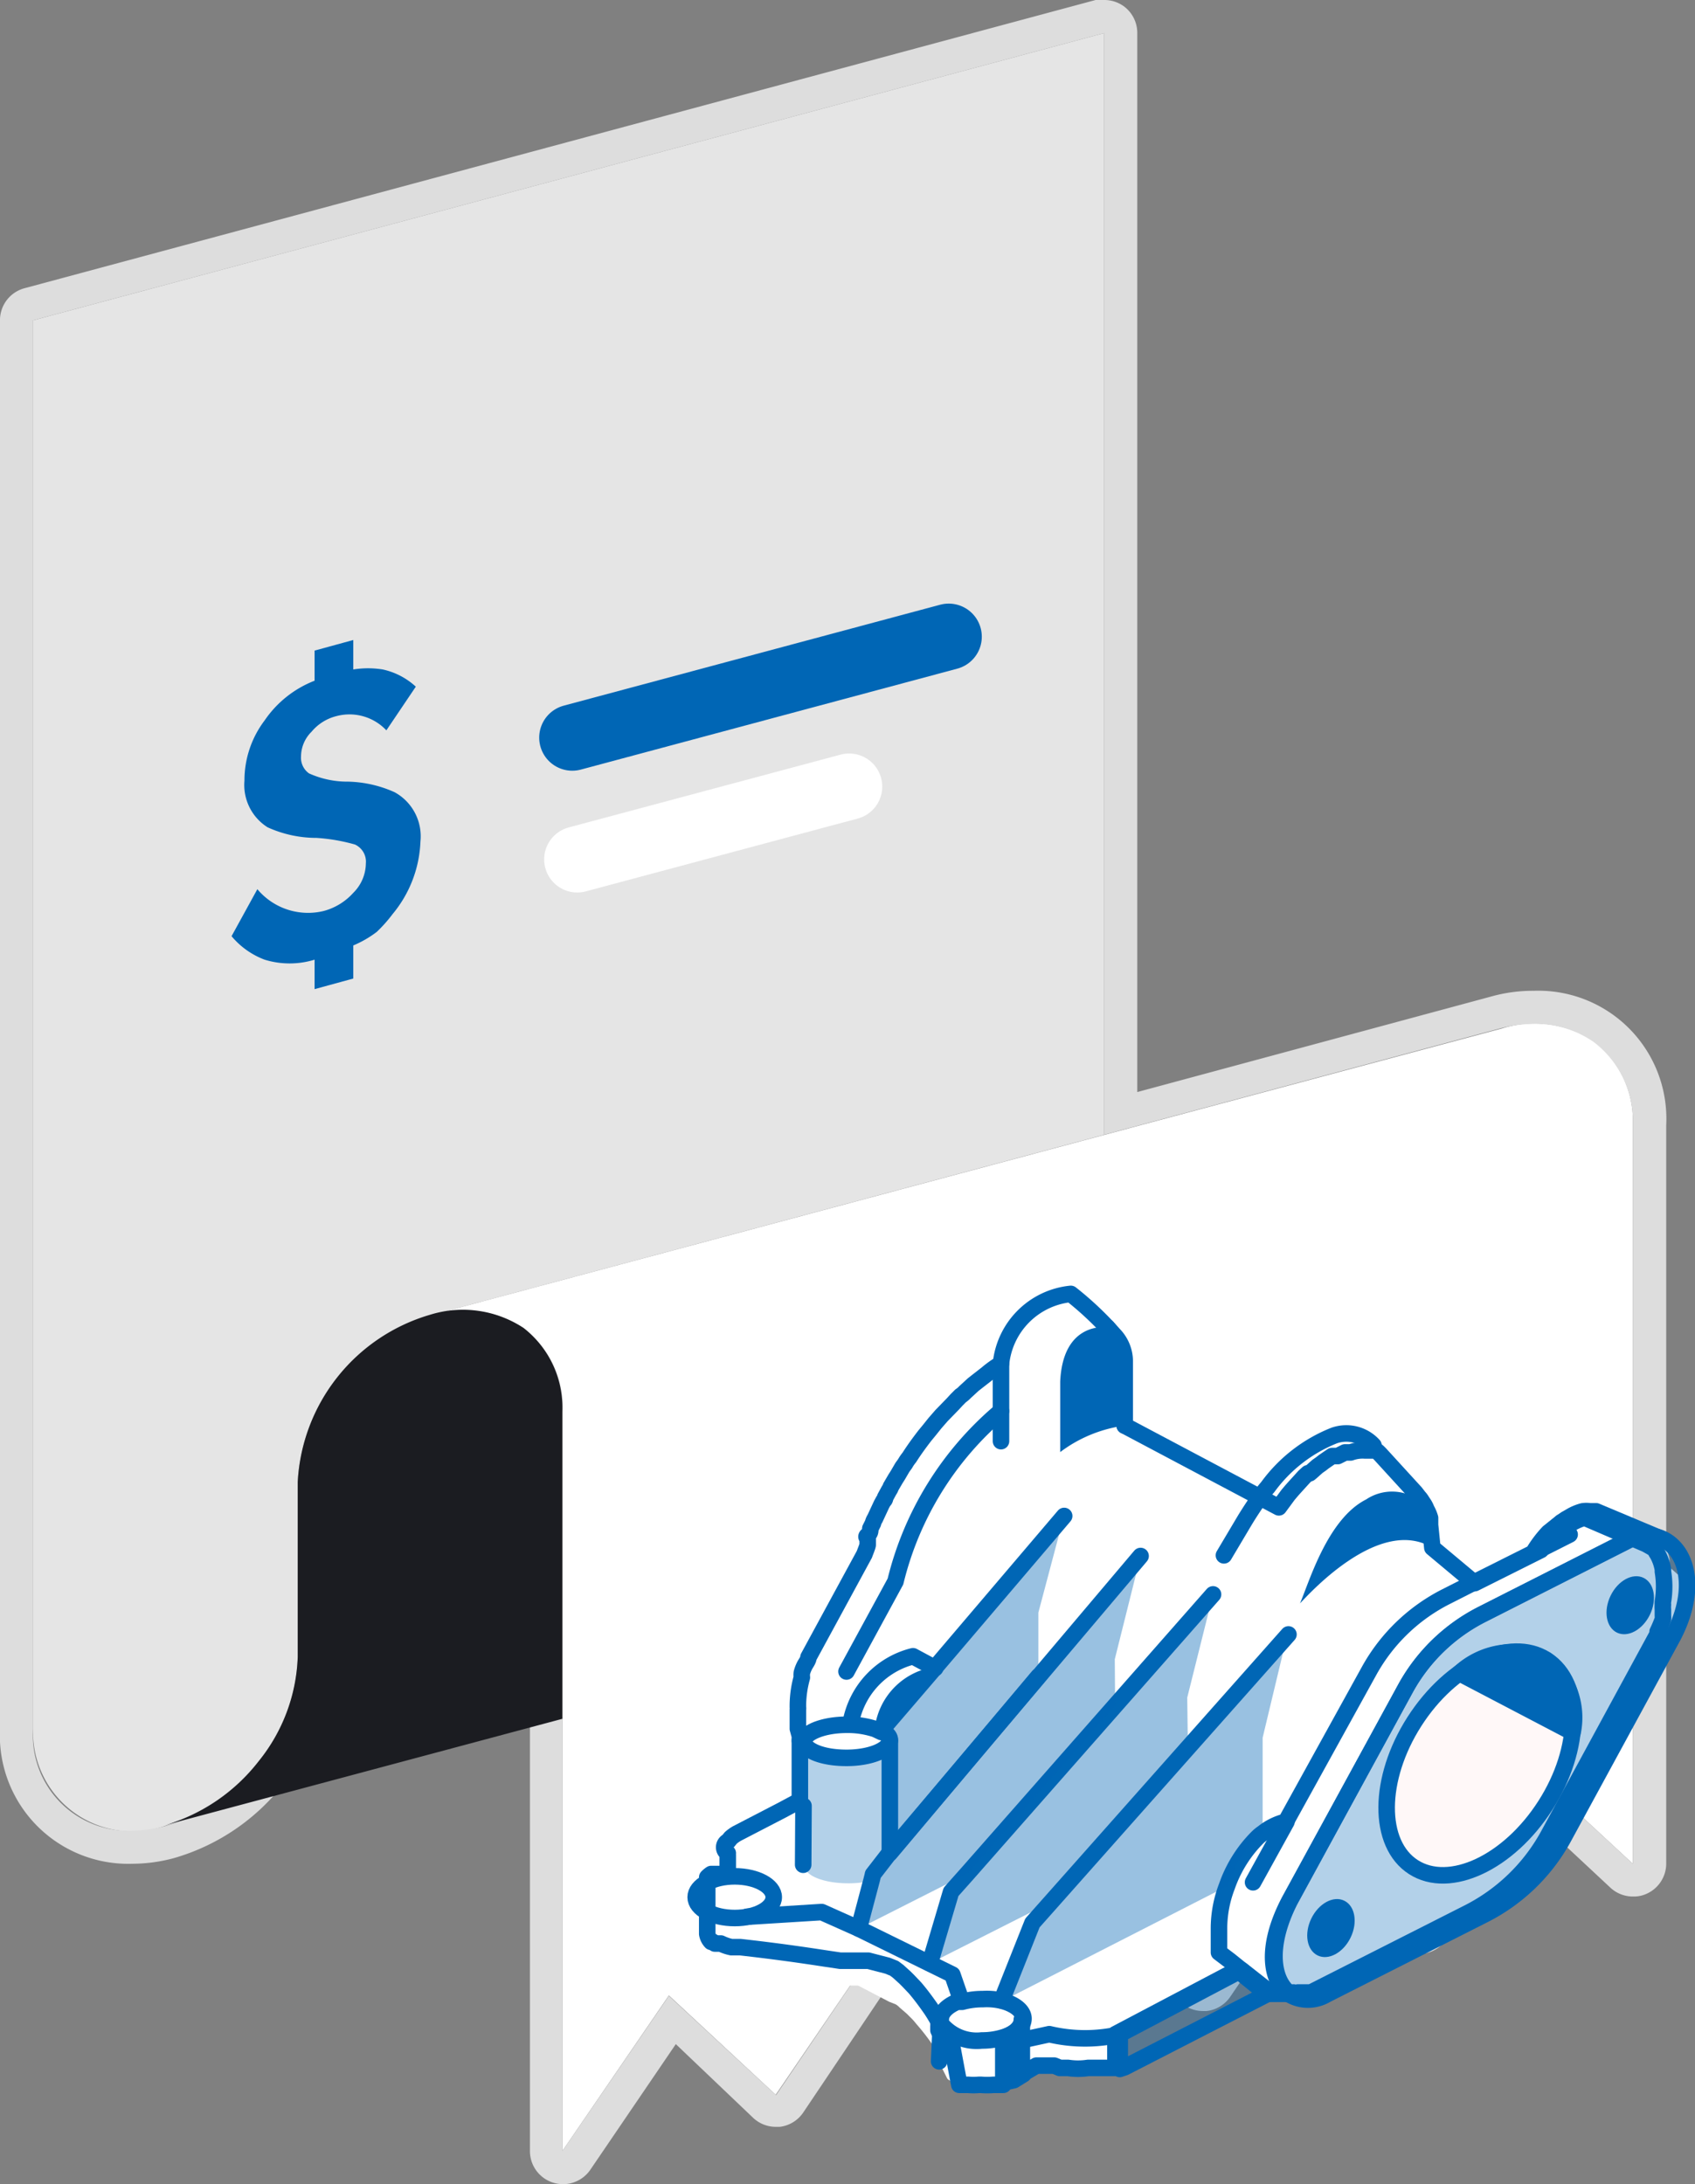 <?xml version="1.0" encoding="UTF-8"?> <svg xmlns="http://www.w3.org/2000/svg" viewBox="0 0 51.24 66"><rect x="0" y="0" width="51.24" height="66" fill="#808080" stroke="none"/><defs><style>.cls-1{fill:#e5e5e5;}.cls-2{fill:#fff;}.cls-3{fill:#ddd;}.cls-4{fill:#1b1c21;}.cls-10,.cls-11,.cls-5{fill:#0066b5;}.cls-6,.cls-7,.cls-8{fill:none;stroke-linecap:round;}.cls-6{stroke:#0066b5;}.cls-6,.cls-7{stroke-miterlimit:10;stroke-width:2px;}.cls-7{stroke:#fff;}.cls-8{stroke:#0066b5;stroke-linejoin:round;stroke-width:0.5px;}.cls-9{fill:#0066b5;}.cls-10,.cls-9{opacity:0.3;}.cls-11{opacity:0.4;}.cls-12{fill:#fff8f8;}</style></defs><g id="Layer_2" data-name="Layer 2"><g id="Layer_1-2" data-name="Layer 1"><path class="cls-1" d="M33.38,1V34.29L13,39.75a5.58,5.58,0,0,0-4,5.06v5.3a5.22,5.22,0,0,1-1.18,3.13A5.52,5.52,0,0,1,5,55.17a3,3,0,0,1-4-2.93V9.68Z"></path><path class="cls-2" d="M49.36,34V56.32l-3.24-3-3.24,4.75-3.24-3L36.4,59.8l-3.24-3-3.23,4.75-3.24-3-3.24,4.75-3.23-3L17,65V42.67a3,3,0,0,0-1.17-2.51A3.34,3.34,0,0,0,13,39.75l20.4-5.46,12-3.21a3.3,3.3,0,0,1,2.83.41A3.06,3.06,0,0,1,49.36,34Z"></path><path class="cls-3" d="M33.38,1V34.29l12-3.22a4.08,4.08,0,0,1,1-.13,3.07,3.07,0,0,1,1.8.55A3,3,0,0,1,49.36,34V56.32l-3.24-3-3.24,4.75-3.24-3L36.4,59.8l-3.23-3-3.24,4.75-3.24-3-3.23,4.76-3.24-3L17,65V42.68a2.87,2.87,0,0,0-3-3.07,4.1,4.1,0,0,0-1,.14,5.59,5.59,0,0,0-4,5.07v5.29a5.23,5.23,0,0,1-1.17,3.14A5.64,5.64,0,0,1,5,55.18a4.32,4.32,0,0,1-1,.14,2.88,2.88,0,0,1-3-3.07V9.68L33.38,1m0-1a1.15,1.15,0,0,0-.26,0L.74,8.71a1,1,0,0,0-.74,1V52.25a3.88,3.88,0,0,0,4,4.07,4.84,4.84,0,0,0,1.29-.18A6.47,6.47,0,0,0,8.6,53.87,6.23,6.23,0,0,0,10,50.11V44.82a4.6,4.6,0,0,1,3.26-4.1,2.85,2.85,0,0,1,.76-.11,1.88,1.88,0,0,1,2,2.07V65a1,1,0,0,0,1.83.56l2.58-3.79L22.77,64a1,1,0,0,0,.69.27h.11a1,1,0,0,0,.71-.43L26.86,60l2.39,2.22a1,1,0,0,0,.68.27H30a1,1,0,0,0,.72-.43l2.58-3.78,2.38,2.22a1,1,0,0,0,.68.27h.12a1,1,0,0,0,.71-.43l2.58-3.79,2.39,2.22a1,1,0,0,0,.68.27H43a1,1,0,0,0,.72-.43l2.58-3.79,2.39,2.23a1,1,0,0,0,.68.26.92.92,0,0,0,.4-.08,1,1,0,0,0,.6-.92V34a3.87,3.87,0,0,0-4-4.06,4.69,4.69,0,0,0-1.28.17L34.38,33V1A1,1,0,0,0,34,.21,1,1,0,0,0,33.38,0Z"></path><path class="cls-4" d="M17,42.65v9.29L5,55.15a5.58,5.58,0,0,0,2.82-1.93A5.3,5.3,0,0,0,9,50.08V44.79a5.57,5.57,0,0,1,4-5.06,3.34,3.34,0,0,1,2.83.4A3.05,3.05,0,0,1,17,42.65Z"></path><path class="cls-5" d="M7,28.29l.78-1.42a2,2,0,0,0,2,.66,1.84,1.84,0,0,0,.9-.55,1.27,1.27,0,0,0,.38-.89.57.57,0,0,0-.33-.57,5.58,5.58,0,0,0-1.16-.2A3.57,3.57,0,0,1,8.09,25a1.51,1.51,0,0,1-.7-1.41A3,3,0,0,1,8,21.77a3.25,3.25,0,0,1,1.51-1.2v-.91l1.17-.32v.89a2.8,2.8,0,0,1,.89,0,2.15,2.15,0,0,1,1,.52l-.89,1.32a1.53,1.53,0,0,0-1.51-.43,1.43,1.43,0,0,0-.75.47,1.06,1.06,0,0,0-.32.75.58.58,0,0,0,.24.51,2.82,2.82,0,0,0,1.18.25,3.62,3.62,0,0,1,1.41.32,1.52,1.52,0,0,1,.78,1.49,3.64,3.64,0,0,1-.84,2.19,4.36,4.36,0,0,1-.48.54,3.24,3.24,0,0,1-.71.41v1l-1.17.32V29A2.57,2.57,0,0,1,8,29,2.4,2.4,0,0,1,7,28.29Z"></path><line class="cls-6" x1="28.68" y1="19.24" x2="17.3" y2="22.29"></line><line class="cls-7" x1="25.67" y1="23.77" x2="17.45" y2="25.97"></line><path class="cls-2" d="M34,40.68l0,2.4,0-1.92a1.15,1.15,0,0,0-.24-.74Z"></path><path class="cls-2" d="M51,47.93v0c0,.06,0,.12,0,.19s0,.06,0,.09a.06.06,0,0,1,0,0,1.13,1.13,0,0,1,0,.18.29.29,0,0,1,0,.09.83.83,0,0,1,0,.15.29.29,0,0,1,0,.09l0,.1a.42.42,0,0,1,0,.1,3.89,3.89,0,0,1-.16.38.25.25,0,0,1,0,.07l-3.32,6.1a5.65,5.65,0,0,1-2.4,2.32L40.1,60.27l-.05,0,0,0h-.07l0,0h0l-.11,0H39.6a.33.33,0,0,1-.14,0h-.12l-.1,0-.07,0,0,0h-.05l0,0,0,0-.59,0-.84-.68-3.68,1.94v1l-.14,0h-.1l-.09,0h-.16l-.22,0h-.23a2,2,0,0,1-.59,0l-.14,0-.11,0-.17-.07-.54,0-.44.26V61c0,.23-.22.43-.56.55v1.34h-.05l-.18,0h-.1a2.34,2.34,0,0,1-.39,0h-.05a1.93,1.93,0,0,1-.34,0l-.13,0L29,63l-.17-.08-.06,0-.07-.06a.13.13,0,0,1-.07-.06l0,0-.21-.42a.11.11,0,0,1,0,0s0,0,0,0l0,0,0,0a.14.14,0,0,0,0-.06s0,0,0,0l0,0a.41.41,0,0,0,0-.09.21.21,0,0,0,0-.06,4.29,4.29,0,0,0-.23-.38,6.37,6.37,0,0,0-.49-.63,1.8,1.8,0,0,0-.19-.21l-.1-.1-.22-.19a.48.48,0,0,0-.11-.09s0,0,0,0h0l0,0h0l-.2-.08L25.94,60l-.09,0-.16,0-.11,0-.18,0-.2,0-.11,0-.47-.08c-.65-.1-1.48-.21-2.55-.33l-.19,0h-.12a2.55,2.55,0,0,1-.33-.11l-.08,0a.28.28,0,0,1-.09-.06l-.06,0-.05,0a.37.37,0,0,1-.12-.24V57.27h0a.09.09,0,0,1,0,0s0,0,0,0a0,0,0,0,1,0,0s0,0,0,0l0-.06,0,0a0,0,0,0,1,0,0l0,0a.63.63,0,0,1,.12-.1l0,0h0l.07,0,.07,0,.06,0h0l0,0h0l.07,0,.11,0h.1v-.4s0-.07,0-.1,0-.05,0-.07a.14.14,0,0,1,0-.06V56a.36.36,0,0,1,0-.09.17.17,0,0,1,0-.05l0,0a.39.39,0,0,1,.08-.1l0,0a.83.83,0,0,1,.18-.13l1.38-.73.53-.27h0V53.09h0v0s0,0,0,0l0-.07,0-.06a.25.25,0,0,0,0-.07v0a.2.2,0,0,1,0-.08l0-.11a.19.19,0,0,1,0-.08L24,52.32s0,0,0-.06,0,0,0-.06l0-.2h0a.34.34,0,0,1,0-.1.41.41,0,0,1,0-.11v-.06a.17.17,0,0,1,0-.07,2.9,2.9,0,0,1,.12-.9.83.83,0,0,1,0-.15,1.34,1.34,0,0,1,.07-.18,1.75,1.75,0,0,1,.13-.28L26,47A.28.28,0,0,1,26,47h0c0-.06.05-.16.1-.29s0-.08,0-.12l0-.07,0-.1.08-.2.07-.16.06-.14c.07-.13.14-.28.21-.43l.05-.11.06-.1.12-.22.05-.1.14-.24.07-.11c0-.08.09-.16.14-.24l.08-.11.12-.19q.22-.33.48-.66l.13-.17.17-.2c.06-.08.13-.15.2-.23l.34-.36.12-.12.12-.12.13-.11.25-.23.14-.11.27-.21a3.15,3.15,0,0,1,.29-.22l.14-.09s0-.07,0-.12l0-.1a2,2,0,0,1,.09-.31,2.66,2.66,0,0,1,.23-.49,3.1,3.1,0,0,1,.18-.26l.06-.09.07-.08.08-.08a2.78,2.78,0,0,1,.32-.26l.1-.06a1.33,1.33,0,0,1,.24-.11l.13,0,.13,0,.14,0h0a2.58,2.58,0,0,1,.29,0l0,0,0,0a2.33,2.33,0,0,1,.31.26.86.86,0,0,0,.14.13l.21.21.22.22.14.15c-.14,0-1.36-.12-1.44,1.64v2.13a4.14,4.14,0,0,1,1.95-.8L38,45.29l.28-.38.11-.13.08-.09.3-.33.07-.06,0,0a.12.12,0,0,1,.05,0s0,0,0-.05l.11-.09.08-.07,0,0,.1-.08h0l.09-.06.16-.11,0,0,.09-.06.1,0,.07-.05.11,0,.11-.05h0l.09,0h0l.08,0a1.07,1.07,0,0,1,.43-.06H41l.05,0h0l0,0,0,0h0l0,0h0l0,0h0l0,0,.06.05.06.06,0,0,1.07,1.17h0l0,0,0,0h0l0,0,.1.13a.62.62,0,0,1,.09.12l0,0,0,0,.06.1a1.41,1.41,0,0,0-1.66-.07c-1.15.59-1.7,2.49-2,3.14.12-.13,2.33-2.69,4-1.68l1.12,1.13,2-1,0-.06v0a3.49,3.49,0,0,1,.41-.53l0,0,0,0L47.2,46l.13-.09h0l.14-.08a1.61,1.61,0,0,1,.38-.16h0a.74.74,0,0,1,.21,0h.1l.09,0,0,0h0l1.24.53.24.1.1,0,.12.05a.19.19,0,0,1,.09,0l0,0h0a.83.83,0,0,1,.16.09l.08.05,0,0,0,0,0,0,0,0,.05.06,0,0,0,0a.41.41,0,0,0,.05.09s0,.07,0,.1l0,.08a1.32,1.32,0,0,1,.09.3l0,.06c0,.06,0,.12,0,.18v0C51,47.81,51,47.87,51,47.93Z"></path><path class="cls-8" d="M37,47l.63-1.06c.14-.23.28-.44.41-.63s.19-.26.29-.38a4.57,4.57,0,0,1,2-1.55,1.11,1.11,0,0,1,1.19.3"></path><path class="cls-9" d="M50.58,49.44l-3.32,6.1a5.65,5.65,0,0,1-2.4,2.32L40.1,60.27a1.09,1.09,0,0,1-1.12,0c-.55-.38-.76-1.39,0-2.83L42.5,51a5.45,5.45,0,0,1,2.3-2.21l4.4-2.23a1.18,1.18,0,0,1,1-.08h0C51,46.8,51.33,48,50.58,49.44Z"></path><path class="cls-8" d="M25.59,50.51l1.48-2.72a9.75,9.75,0,0,1,3.19-5.15"></path><path class="cls-10" d="M26.9,52.58V56l-.13.17-.38.49h0l0,.16a2.93,2.93,0,0,1-.76.09c-.72,0-1.31-.23-1.31-.53v0h0V54.57h0V52.65c.08.26.63.47,1.3.47S26.9,52.88,26.9,52.58Z"></path><path class="cls-9" d="M38.4,60.21,34,62.47l-.15.05V61.47l3.68-1.94Z"></path><path class="cls-8" d="M38.4,60.21,34,62.47l-.15.05V61.47l3.68-1.94Z"></path><path class="cls-8" d="M50.18,46.48a1.18,1.18,0,0,0-1,.08l-4.4,2.23A5.45,5.45,0,0,0,42.5,51L39,57.42c-.73,1.44-.52,2.45,0,2.83l-.58,0-1.24-1L36.85,59v-.7A3.55,3.55,0,0,1,37.09,57,3.92,3.92,0,0,1,38,55.54a1.19,1.19,0,0,1,.18-.15,1.78,1.78,0,0,1,.69-.34l2.53-4.58a5.49,5.49,0,0,1,2.31-2.22l.69-.35,2-1,0-.06v0a3.49,3.49,0,0,1,.41-.53l0,0,0,0L47.2,46l.13-.09h0l.14-.08a1.45,1.45,0,0,1,.38-.16h0a.74.74,0,0,1,.21,0l.19,0,0,0h0Z"></path><path class="cls-8" d="M26.9,52.58c0,.3-.59.54-1.31.54s-1.22-.21-1.3-.47c0,0,0,0,0,0h0v0c0-.29.59-.53,1.31-.53a2.68,2.68,0,0,1,.86.13l.19.09C26.8,52.36,26.9,52.47,26.9,52.58Z"></path><path class="cls-11" d="M32.17,45.79l-.78,2.94v1.93L26.9,56v-3.4c0-.11-.1-.22-.26-.31l1.63-1.9Z"></path><polygon class="cls-11" points="35.89 51.3 35.91 52.82 31.77 57.48 28.11 59.33 28.75 57.17 29.24 56.62 33.71 51.55 36.67 48.18 35.89 51.3"></polygon><ellipse class="cls-5" cx="40.23" cy="58.26" rx="0.92" ry="0.66" transform="translate(-29.75 68.98) rotate(-64.08)"></ellipse><ellipse class="cls-5" cx="49.28" cy="48.5" rx="0.92" ry="0.66" transform="translate(-15.88 71.63) rotate(-64.08)"></ellipse><polyline class="cls-8" points="36.67 48.18 29.24 56.62 28.75 57.17 28.11 59.33"></polyline><path class="cls-8" d="M50.58,49.44l-3.32,6.1a5.65,5.65,0,0,1-2.4,2.32L40.1,60.27a1.09,1.09,0,0,1-1.12,0c-.55-.38-.76-1.39,0-2.83L42.5,51a5.45,5.45,0,0,1,2.3-2.21l4.4-2.23a1.18,1.18,0,0,1,1-.08h0C51,46.8,51.33,48,50.58,49.44Z"></path><path class="cls-11" d="M38.17,52.51l0,2.88a1.19,1.19,0,0,0-.18.15A3.92,3.92,0,0,0,37.09,57l-6.81,3.48.93-2.34.56-.63,4.14-4.66,3-3.43Z"></path><polyline class="cls-8" points="38.95 49.39 31.77 57.48 31.21 58.11 30.28 60.45"></polyline><path class="cls-8" d="M31.39,50.66,26.9,56v-3.4c0-.11-.1-.22-.26-.31l1.63-1.9,3.9-4.58"></path><ellipse class="cls-8" cx="22.21" cy="57.33" rx="1.18" ry="0.63"></ellipse><path class="cls-8" d="M30.94,61c0,.23-.22.43-.56.55a2.19,2.19,0,0,1-.7.11,1.39,1.39,0,0,1-1.24-.51v0a.28.28,0,0,1,0-.13c0-.21.19-.4.5-.53l.15,0a2.33,2.33,0,0,1,.62-.08C30.37,60.37,30.94,60.66,30.94,61Z"></path><polyline class="cls-8" points="22.59 57.92 24.84 57.78 25.96 58.28 28.79 59.67 29.06 60.45"></polyline><path class="cls-8" d="M28.39,62.29l.05-1.11v0"></path><path class="cls-5" d="M30.94,61v1.65l-.29.18h0l-.14,0h0l-.09,0h0V61.58C30.72,61.46,30.94,61.26,30.94,61Z"></path><polygon class="cls-11" points="33.7 50.14 33.71 51.55 29.24 56.62 25.96 58.28 26.35 56.81 26.39 56.65 26.39 56.64 26.77 56.15 26.9 55.98 31.39 50.66 34.48 47.02 33.7 50.14"></polygon><path class="cls-8" d="M30.94,61.64l.78-.17a4.69,4.69,0,0,0,2.16,0"></path><polyline class="cls-8" points="33.46 40.11 33.47 40.11 33.47 40.11"></polyline><path class="cls-5" d="M28.27,50.37l-1.63,1.9-.19-.09A2.13,2.13,0,0,1,28.27,50.37Z"></path><path class="cls-8" d="M25.72,52.05a2.54,2.54,0,0,1,1.88-2l.67.36"></path><polyline class="cls-8" points="34.48 47.02 26.9 55.98 26.77 56.15 26.39 56.64 26.39 56.65 26.35 56.81 25.96 58.28"></polyline><path class="cls-12" d="M47.54,52.35a5.27,5.27,0,0,1-.82,2.21c-1.11,1.74-2.9,2.57-4,1.87s-1.09-2.68,0-4.41a5.36,5.36,0,0,1,1.37-1.46Z"></path><ellipse class="cls-8" cx="44.74" cy="53.29" rx="3.72" ry="2.35" transform="translate(-24.27 62.21) rotate(-57.35)"></ellipse><line class="cls-8" x1="47.45" y1="46.37" x2="46.44" y2="46.88"></line><line class="cls-8" x1="38.89" y1="55.05" x2="37.88" y2="56.88"></line><path class="cls-5" d="M47.54,52.35l-3.42-1.79a2.36,2.36,0,0,1,2.62-.4A2.22,2.22,0,0,1,47.54,52.35Z"></path><path class="cls-8" d="M47.54,52.35l-3.42-1.79a2.36,2.36,0,0,1,2.62-.4A2.22,2.22,0,0,1,47.54,52.35Z"></path><path class="cls-5" d="M43.3,46.77c-1.65-1-3.86,1.55-4,1.68.28-.65.83-2.55,2-3.14a1.41,1.41,0,0,1,1.66.07l0,0a1.09,1.09,0,0,1,.08.15,1.53,1.53,0,0,1,.11.27h0l0,.1s0,.08,0,.11h0Z"></path><path class="cls-5" d="M34,41.16l0,1.92a4.14,4.14,0,0,0-1.95.8V41.75c.08-1.76,1.3-1.66,1.44-1.64l.07.07a1.06,1.06,0,0,1,.15.15l.08.09A1.15,1.15,0,0,1,34,41.16Z"></path><path class="cls-8" d="M33.53,40.18l-.07-.07h0Z"></path><line class="cls-8" x1="30.26" y1="41.21" x2="30.26" y2="43.55"></line><polyline class="cls-8" points="30.38 62.92 30.65 62.86 30.94 62.68"></polyline><line class="cls-8" x1="24.29" y1="54.57" x2="24.28" y2="56.35"></line><path class="cls-8" d="M34,43.08h0"></path><path class="cls-8" d="M32.37,39.1a2.36,2.36,0,0,0-2.11,2.11l-.14.09a3.15,3.15,0,0,0-.29.22l-.27.21-.14.11-.25.23a.69.69,0,0,1-.13.11l-.12.12-.11.12-.35.36-.2.23-.16.2-.14.17c-.17.22-.33.44-.47.66a1.27,1.27,0,0,0-.13.19l-.08.11-.14.24-.07.11-.14.24a.31.31,0,0,1-.05.1l-.12.22s0,.07-.05.1l-.06.11-.2.43a.42.42,0,0,0-.06.14l-.08.16c0,.07,0,.14-.08.2s0,.07,0,.11l0,.06s0,.08,0,.12-.08.23-.1.29v0a.18.18,0,0,0,0,0l-1.69,3.11c0,.09-.09.19-.13.28a1.07,1.07,0,0,0-.07.19.57.57,0,0,0,0,.14,3.24,3.24,0,0,0-.12.9.17.17,0,0,1,0,.07v.06s0,.08,0,.11,0,.07,0,.1h0l0,.19s0,0,0,.06,0,0,0,.06l.06.22s0,.06,0,.08a.36.36,0,0,0,0,.11l0,.08s0,0,0,0l0,.07s0,0,0,.06l0,.07v0h0v1.48h0l-.52.28-1.39.72a1.18,1.18,0,0,0-.18.13l0,0-.08.1a.05.05,0,0,0,0,0l0,0A.2.2,0,0,0,22,56s0,0,0,0a.06.06,0,0,0,0,0,.14.14,0,0,0,0,.06s0,0,0,.07,0,.06,0,.1v.4h-.1l-.11,0-.07,0h0l0,0-.08,0-.07,0-.07,0h0l0,0a.63.63,0,0,0-.12.1l0,0,0,0,0,0,0,.06v.07s0,0,0,.06v1.52a.46.46,0,0,0,.12.24l.05,0,.06.05.09,0,.09,0a1.35,1.35,0,0,0,.32.11h0l.08,0,.19,0c1.07.12,1.9.24,2.55.34l.47.07.11,0,.2,0h0l.18,0,.11,0,.16,0,.09,0,.58.15.2.08h0l0,0h0s0,0,0,0l.12.09h0l.21.19.1.1.2.21c.18.21.34.43.48.63a4.29,4.29,0,0,1,.23.38h0a.21.21,0,0,1,0,.06h0a.41.41,0,0,1,0,.09l0,.06,0,0,0,.06,0,0,0,0v0l0,0h0l.21.41,0,0,.07.06.07,0,.06,0L29,63h0l.13,0h0l.13,0a1.93,1.93,0,0,0,.34,0h.05a2.34,2.34,0,0,0,.39,0h.1l.19,0h0V61.58c.34-.12.56-.32.56-.55v1.65l.44-.26h0l.54,0,.17.07.12,0,.13,0a2,2,0,0,0,.6,0h.22l.22,0h.25l0,0h0l.14,0V61.47l3.68-1.94.84.68.59,0,0,0,0,0,0,0h0l0,0,.07,0a.71.71,0,0,0,.2,0h0a.33.33,0,0,0,.14,0h.14l.14,0,.06,0h0l0,0,0,0,.05,0,4.76-2.41a5.69,5.69,0,0,0,2.4-2.31l3.32-6.11a.25.25,0,0,0,0-.07,3.89,3.89,0,0,0,.16-.38.42.42,0,0,0,0-.1l0-.1,0-.09a.83.83,0,0,1,0-.15.29.29,0,0,1,0-.09,2.81,2.81,0,0,0,0-.91s0,0,0-.06a1.44,1.44,0,0,0-.17-.48.41.41,0,0,1-.05-.09l0,0,0,0-.05-.06,0,0a.08.08,0,0,0,0,0,.08.08,0,0,0,0,0l0,0-.08-.05-.16-.09-1.86-.8H48.3l-.09,0-.1,0a.74.74,0,0,0-.21,0h0a1.8,1.8,0,0,0-.38.16l-.14.08h0L47.2,46l-.22.19,0,.06,0,0a2.77,2.77,0,0,0-.4.53l0,0a.15.15,0,0,0,0,.06l-2,1L43.3,46.77l-.07-.69h0s0-.07,0-.1l0-.11h0a1.19,1.19,0,0,0-.11-.26.8.8,0,0,0-.08-.16l0,0-.06-.09,0,0,0,0a.62.62,0,0,0-.09-.12l-.1-.13,0,0h0l0,0,0,0h0l-1.07-1.17,0,0-.06-.06-.06-.05,0,0h0l0,0,0,0,0,0,0,0,0,0,0,0-.13,0h-.21a1.07,1.07,0,0,0-.43.06h0l-.08,0h0l-.09,0h0l-.1.05-.12.06-.07,0-.1,0-.09.06,0,0-.16.11-.09.07h0l-.1.07,0,0-.08.07-.1.09-.06.05-.05,0-.11.1-.3.33-.08.09-.11.13-.28.38L34,43.08l0-1.92a1.16,1.16,0,0,0-.33-.83A9.86,9.86,0,0,0,32.37,39.1Z"></path></g></g></svg> 